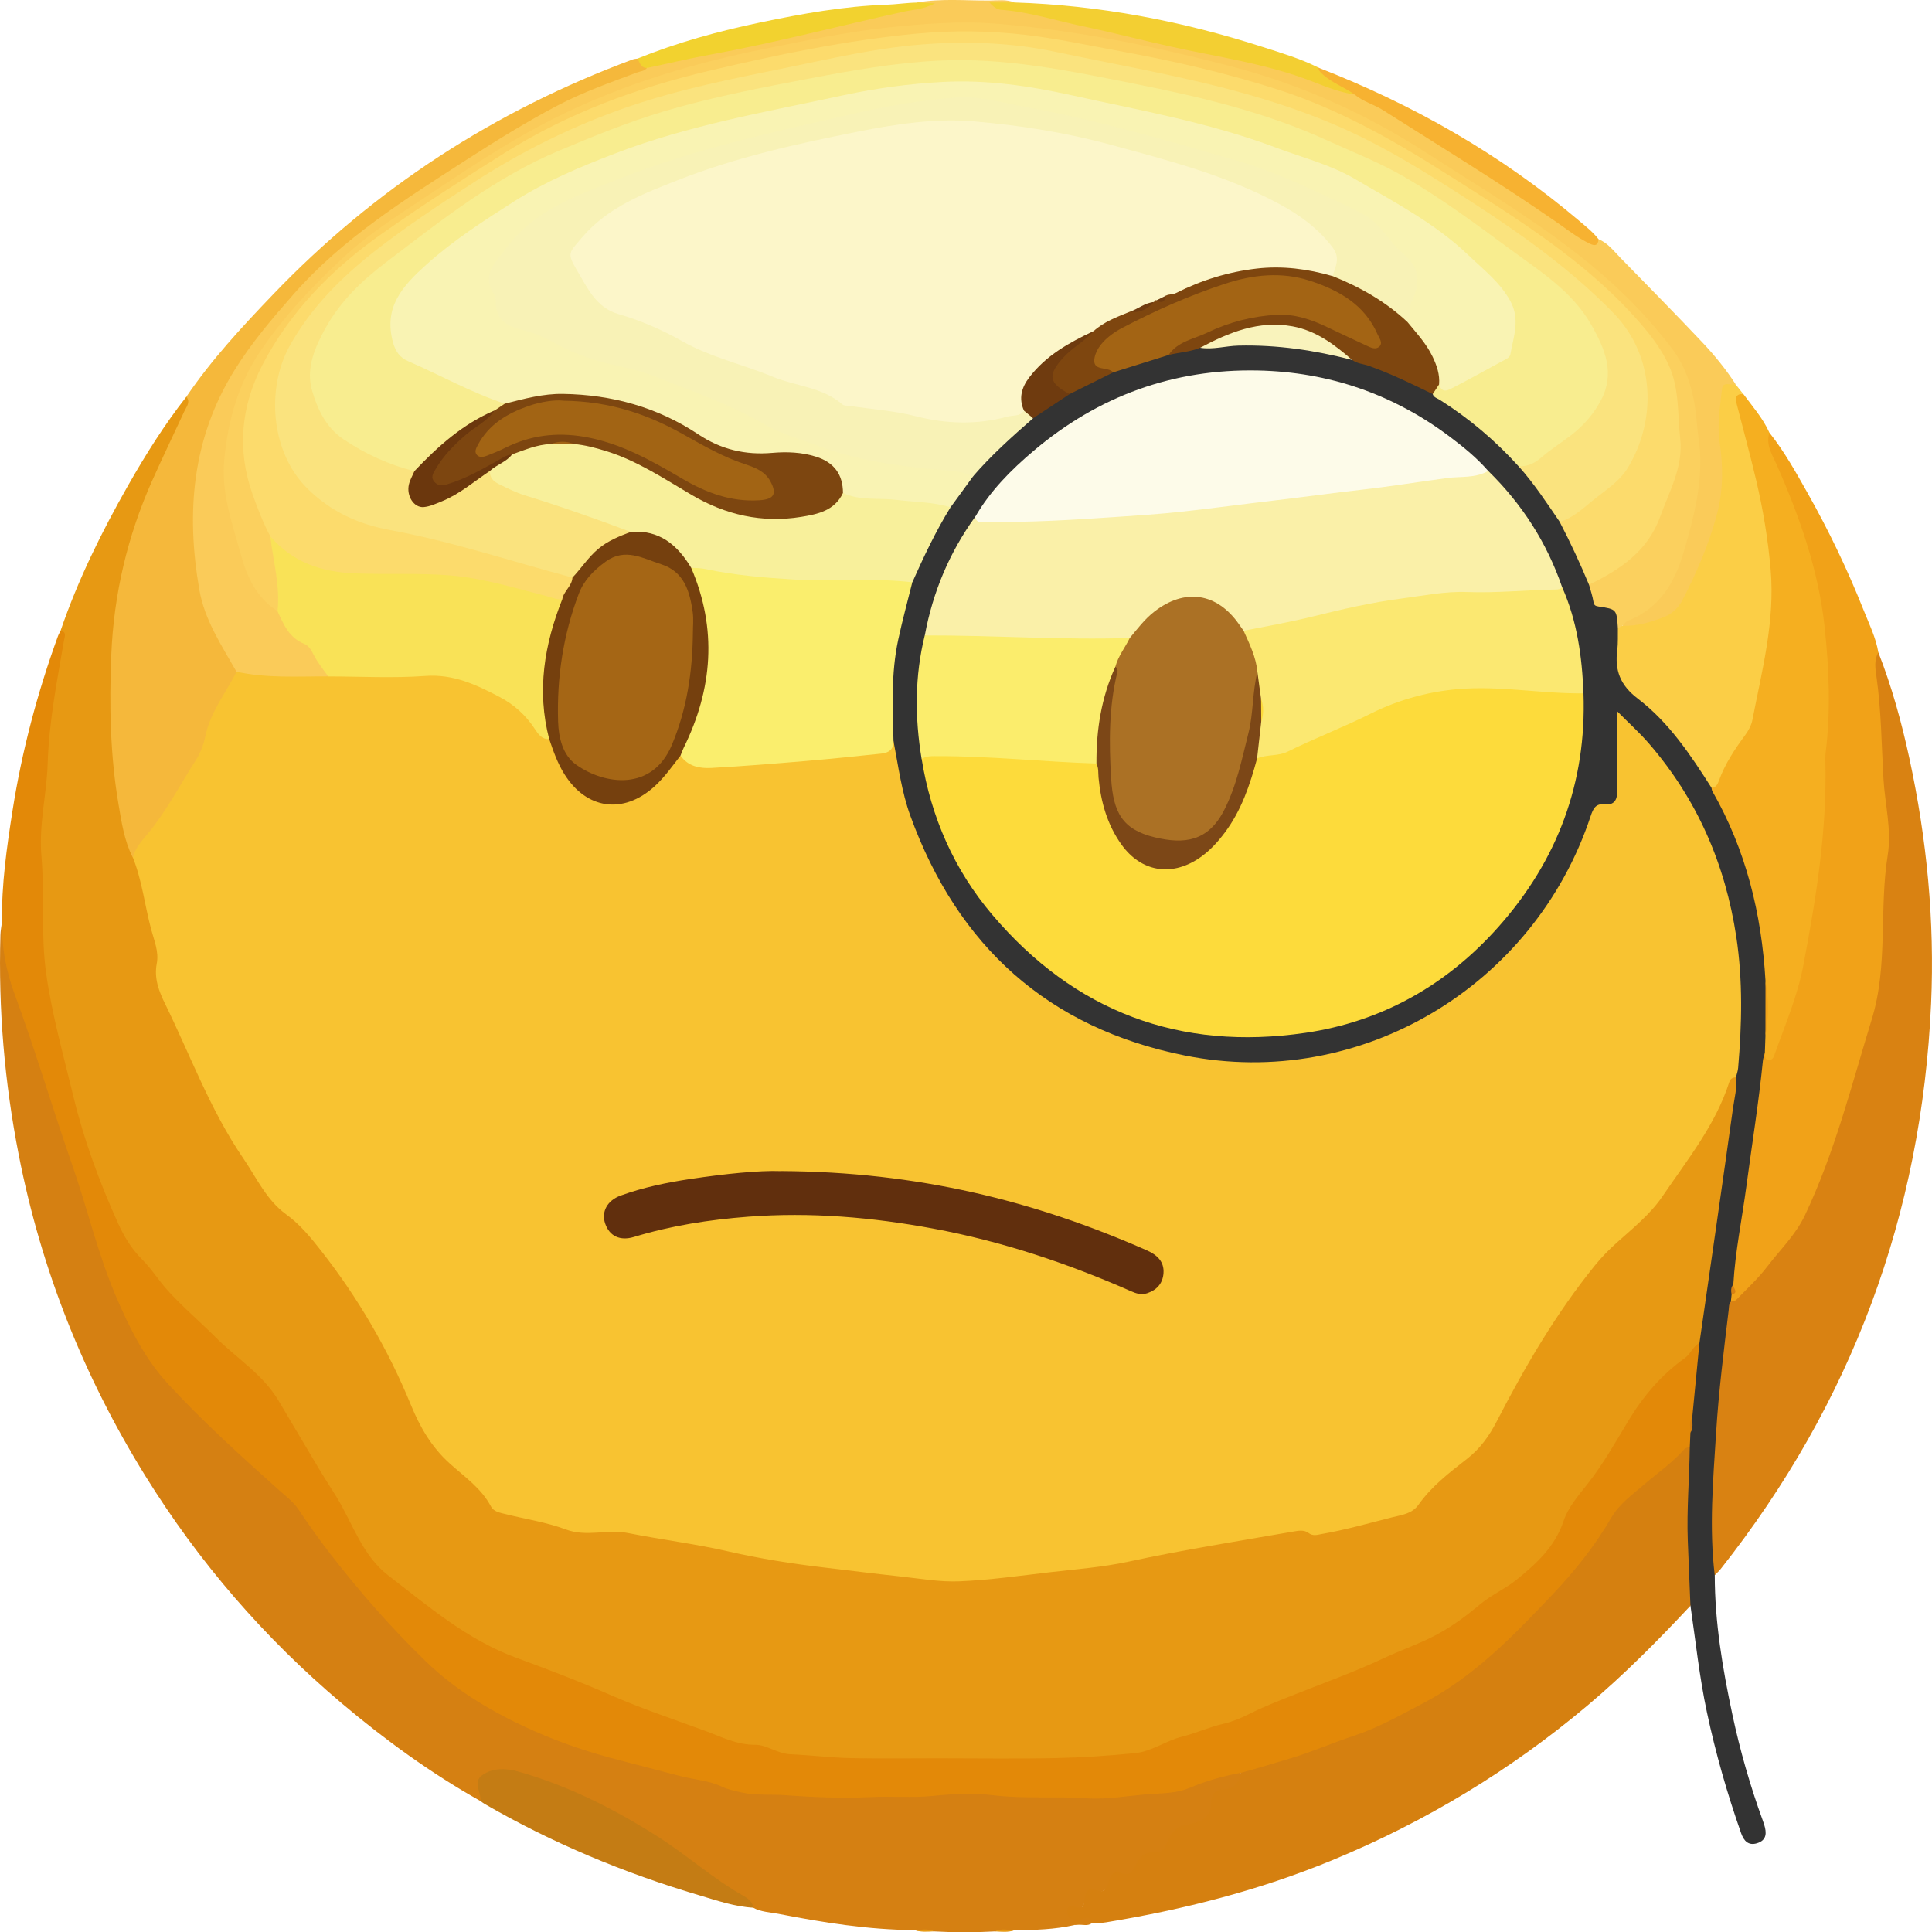 <?xml version="1.0" encoding="UTF-8"?>
<svg id="Layer_1" data-name="Layer 1" xmlns="http://www.w3.org/2000/svg" viewBox="0 0 599.36 599.44">
  <path d="M18.8,195.63c5.39-15.78,12.74-30.64,20.97-45.1,5.43-9.54,11.27-18.82,18.06-27.47,2.46,1.38,1.07,3.22.37,4.73-2.24,4.86-4.62,9.66-6.85,14.53-7.41,16.18-13.23,32.82-14.86,50.66-1.2,13.15-1.39,26.31-.44,39.51.8,11.23,2.33,22.27,5.76,33.01,3.88,9.94,6.62,20.4,7.36,30.82.64,9.02,3.67,16.65,7.35,24.39,2.15,4.51,4.54,8.9,6.37,13.55,4.79,12.18,12.5,22.7,19.24,33.76,1.51,2.48,3.47,4.6,5.64,6.47,13.1,11.25,22.28,25.43,30.44,40.4,4.79,8.77,9.35,17.62,12.89,27,2.52,6.67,8.54,10.62,13.46,15.32,2.53,2.42,5.22,4.64,7.11,7.63,1.34,2.12,3.25,3.32,5.67,3.96,6.88,1.82,13.75,3.64,20.72,5.11,3.2.68,6.27.82,9.59.15,3.9-.78,7.86.78,11.8,1.3,14.23,1.89,28.11,5.64,42.26,7.97,13.42,2.21,26.99,3.21,40.45,5.01,17.32,2.31,34.27-.86,51.34-2.62,18.78-1.94,37.01-6.99,55.67-9.64,3.95-.56,7.91-1.11,11.83-1.86.74-.14,1.54-.32,2.23-.1,7.05,2.16,13.5-.95,20.14-2.26,2.56-.5,5.04-1.42,7.62-1.92,4.32-.84,7.69-2.89,10.52-6.48,3.86-4.91,8.97-8.65,13.85-12.53,3.11-2.47,5.47-5.37,7.23-8.91,6.71-13.55,14.39-26.58,23.02-38.96,4.89-7.01,10.04-13.86,16.66-19.61,14.66-12.73,24.64-28.96,32.82-46.38.74-1.56.86-4.47,3.95-2.5.69,1.42.55,2.91.34,4.4-3.39,24.41-7.25,48.75-10.45,73.19-.18,1.36-.44,2.7-.88,4.01-1.15,2.09-2.47,4.1-4.39,5.51-9.37,6.88-15.96,16.04-21.54,26.04-4.02,7.21-9.21,13.63-13.69,20.54-1.3,2.01-2.26,4.06-3.19,6.25-2.7,6.33-7.35,11.41-12.79,15.32-7.89,5.68-16.15,10.84-23.85,16.8-1.2.93-2.64,1.39-4,2.02-15.42,7.08-31.14,13.43-46.84,19.85-11.77,4.81-24.02,8.25-35.73,13-8.54,3.47-17.14,3.54-25.91,4.35-9.98.92-19.95.28-29.92.66-14.83.56-29.65-.15-44.47-.16-6.94,0-14.17.18-20.8-1.76-7.83-2.29-15.93-3.7-23.51-6.91-7.45-3.16-15.29-5.31-22.77-8.44-16.33-6.83-33.11-12.57-48.93-20.62-4.72-2.4-8.87-5.62-12.89-8.95-7.55-6.25-16.04-11.46-21.58-19.98-3.14-4.83-4.42-10.51-7.87-15.21-7.6-10.37-12.62-22.37-20.3-32.72-1.95-2.62-4.1-5.07-6.63-7.1-7.9-6.33-15.17-13.36-22.3-20.49-10.48-10.49-18.83-22.49-23.85-36.65-7.45-20.99-13.18-42.41-16.67-64.4-.78-4.91-1.24-9.88-1.25-14.89-.02-6.98.11-13.94-.57-20.93-.9-9.35,1.14-18.64,1.6-27.97.7-14.12,2.87-28.02,5.6-41.85.12-.62.04-1.24-.24-1.83Z" style="fill: #e79913; stroke-width: 0px;"/>
  <path d="M308.69,599.18c-6.31.35-12.62.34-18.93,0-2-.47-4.07.2-6.06-.41-14.27-.09-28.29-2.33-42.25-5.05-2.62-.51-5.35-.55-7.77-1.88-15.62-10.85-30.33-23.1-47.66-31.32-7.75-3.68-15.45-7.52-23.87-9.58-1.83-.45-3.64-.79-5.52-.78-6.14,0-6.88.73-6.91,6.9,0,.64-.16,1.23-.67,1.67-15.34-8.62-29.5-18.9-42.94-30.24-24.1-20.34-44.46-43.9-61.06-70.69-19.07-30.77-32.25-63.86-39.22-99.45C1.39,335.77-.53,313.04.13,290.08c.04-1.35.31-2.69.48-4.04.94.66,1.03,1.68,1.06,2.67.31,8.34,2.6,16.19,5.48,23.97,4.94,13.34,8.4,27.2,13.56,40.47,4.85,12.46,7.43,25.63,12.1,38.17,5.97,16.05,13.17,31.17,25.8,43.32,10.17,9.78,20.36,19.5,31,28.76,4.18,3.64,7.04,8.44,10.11,12.96,5.13,7.57,11,14.53,17.02,21.36,4.61,5.23,9.31,10.41,14.34,15.28,11.76,11.39,25.53,19.46,40.7,25.35,11.53,4.48,23.38,8,35.39,10.75,9.34,2.14,18.41,5.37,27.89,6.81,4.77.73,9.63-.05,14.49.42,12.18,1.17,24.46.66,36.59-.15,15.02-1.01,29.91.51,44.87.45,11.24-.05,22.38-.93,33.51-1.95,4.5-.41,8.73-2.8,13.2-3.92,2.38-.6,4.62-2.03,7.23-1.09.54,3.09-.4,5.02-3.79,6-3.09.9-4.68,2.58-4.93,5.71-.23,2.91-2.44,4.03-4.76,4.6-4.36,1.06-7.77,3.09-9.57,7.4-.44,1.04-1.39,1.94-2.56,1.99-3.22.16-5.27,1.82-6.75,4.56-.81,1.51-2.26,2.38-4.04,2.21-2.07-.2-3.33.66-3.97,2.58-.08.24-.15.53-.33.66-3.06,2.28-7.42,2.91-8.94,7.12-3.03-.13-3,1.24-1.68,3.33.28.45.06.96-.29,1.37-6.1,1.38-12.3,1.58-18.52,1.58-2,.58-4.09-.07-6.1.4Z" style="fill: #d58012; stroke-width: 0px;"/>
  <path d="M385,549.96c-5.48,1.01-10.85,2.53-15.96,4.69-3.82,1.61-7.83,1.64-11.69,1.88-6.81.43-13.72,1.82-20.37,1.35-9.56-.68-19.13.22-28.69-.93-6.23-.75-12.64-.45-19.01.2-6.3.64-12.72.05-19.07.35-8.92.42-17.78.07-26.69-.59-4.49-.33-9.03.17-13.56-.86-2.06-.47-4.03-.85-5.99-1.77-4.05-1.92-8.62-2.18-12.92-3.29-6.33-1.63-12.65-3.32-18.98-4.95-8.91-2.29-17.64-5.19-26.01-8.88-12.44-5.49-24.19-12.28-34.06-21.85-10.74-10.4-20.55-21.64-29.69-33.46-3.41-4.41-6.63-8.99-9.75-13.61-1.65-2.44-3.91-4.09-6.04-6-11.8-10.55-23.55-21.17-34.29-32.8-7.33-7.93-12.11-17.54-16.32-27.43-5.61-13.18-8.81-27.16-13.51-40.62-6.15-17.62-11.41-35.54-17.89-53.05-2.65-7.14-4.03-14.6-3.89-22.28-.17-11.63,1.47-23.11,3.26-34.54,2.91-18.51,7.7-36.58,14.11-54.21.21-.58.54-1.11.82-1.66,1.91.42,1.28,1.69,1.06,2.93-2.17,12.7-4.68,25.3-5.08,38.29-.3,9.51-2.77,19.01-1.95,28.54,1.05,12.17-.23,24.4,1.47,36.52,1.82,12.93,5.38,25.46,8.43,38.11,3.27,13.59,8.11,26.65,13.83,39.35,1.85,4.12,4.26,8.12,7.59,11.42,2.9,2.88,5.05,6.4,7.8,9.46,4.66,5.17,9.96,9.61,14.84,14.51,6.54,6.57,14.71,11.53,19.6,19.73,4.14,6.94,8.22,13.91,12.37,20.85,1.78,2.98,3.69,5.89,5.51,8.85,5.15,8.35,8.02,18.28,16.2,24.56,12.48,9.58,24.39,19.9,39.61,25.49,9.88,3.63,19.78,7.41,29.42,11.63,9.58,4.2,19.47,7.48,29.24,11.07,4.97,1.82,9.79,4.38,15.61,4.33,3.47-.03,6.79,2.75,10.88,2.93,6.3.28,12.6,1.08,18.92,1.21,8.98.18,17.98.05,26.96.05,12.04,0,24.09.19,36.13-.06,8.31-.17,16.62-.73,24.89-1.55,5.19-.51,9.55-3.87,14.64-5.13,4.27-1.06,8.32-2.95,12.68-3.95,2.68-.61,5.42-1.72,7.89-2.97,4.71-2.4,9.64-4.28,14.51-6.22,9.09-3.62,18.31-6.9,27.18-11.08,5.63-2.65,11.59-4.64,17.03-7.61,4.65-2.53,8.99-5.76,13.06-9.18,3.56-2.99,7.83-4.8,11.41-7.71,6.17-5.02,11.85-10.16,14.53-18.2,1.4-4.2,4.62-7.91,7.45-11.5,4.8-6.08,8.56-12.79,12.53-19.38,4.61-7.65,10.27-14.38,17.55-19.56,1.92-1.37,2.57-3.7,4.63-4.76,1.22,1.12.73,2.53.63,3.85-.49,6.31-1.47,12.58-1.92,18.9-.5,1.6-.65,3.24-.52,4.91-.02,1.4.03,2.82-.48,4.17-4.25,5.12-9.48,9.21-14.74,13.16-5.73,4.31-9.66,10.01-13.6,15.76-8.73,12.72-19.53,23.52-30.58,34.21-10.13,9.81-22.03,16.63-34.24,23.14-6.29,3.35-13.21,5.2-19.8,7.82-7.29,2.9-14.84,5.02-22.35,7.25-1.5.44-3.01,1.46-4.6.19Z" style="fill: #e38908; stroke-width: 0px;"/>
  <path d="M524.97,439.86c.75-7.75,1.5-15.5,2.25-23.25,3.49-24.26,7.02-48.52,10.4-72.79.44-3.18,1.35-6.35.92-9.63-.98-2.45-.18-4.93.03-7.36,2.24-25.51-.99-50.07-12.57-73.18-5.77-11.5-14.66-22.99-22.79-29.82-.66,3.18-.24,6.23-.32,9.24-.09,3.87.07,7.74-.07,11.61-.12,3.2-1.28,5.64-4.95,5.86-2.6.15-3.08,2.15-3.74,4.05-4.33,12.51-10.54,24.02-18.97,34.21-20.23,24.46-46.11,38.51-77.84,41.19-34.85,2.94-64.75-8.51-89.3-32.99-17.84-17.79-28.33-39.65-31.16-64.92-.1-.88-.41-1.7-.55-2.56-1.2-16.43.08-32.57,5.74-48.18,3.15-8.5,7.21-16.56,12.12-24.19,2.21-3.41,4.7-6.63,7.21-9.83,5.55-6.82,11.85-12.85,18.86-18.15,3.66-2.74,7.41-5.36,11.37-7.67,4.38-2.67,9.12-4.63,13.77-6.77,5.59-2.2,11.28-4.07,17.11-5.54,3.39-.76,6.79-1.46,10.2-2.14,11.45-1.47,22.87-1.18,34.26.69,4.06.67,8.07,1.59,11.96,2.93,8.72,2.87,17.4,5.85,25.25,10.77,8.62,5.38,16.81,11.32,23.98,18.56,1.31,1.32,2.53,2.71,3.62,4.21,4.97,5.35,9.13,11.29,12.89,17.53,3.57,6.33,6.8,12.83,9.19,19.71.87,2.99,1.71,5.54,5.68,6.17,3.45.55,3.3,4.09,3.35,6.96-.07,4.24.02,8.48-.06,12.71-.05,2.45.88,4.24,2.75,5.81,10.61,8.88,19.42,19.29,26.33,31.3,9.46,16.84,14.7,34.96,16.53,54.12.2,2.11.23,4.21.2,6.33-.01,5.45-.04,10.89.03,16.33.11,1.82.03,3.63-.27,5.42-1.07,10.02-2.41,20.01-3.79,29.99-1.92,13.82-4,27.62-5.92,41.43-.3,1.24-.65,2.47-.59,3.77-.02.88-.12,1.76-.28,2.63-2.24,16.89-4.09,33.8-4.94,50.84-.5,9.95-.95,19.86-.1,29.79.11,1.3-.36,2.44-.79,3.6,0,14.64,2.43,28.98,5.46,43.23,2.37,11.13,5.5,22.07,9.39,32.77.17.47.33.94.48,1.41.78,2.5.85,4.81-2.19,5.76-2.76.86-4.16-.79-4.98-3.15-4.31-12.28-7.89-24.75-10.6-37.5-2.33-10.93-3.49-22.02-5.1-33.05-.97-.78-1.12-1.9-1.19-3.02-.93-14.39-1.48-28.78-.04-43.17.11-1.13.32-2.21,1.03-3.14.06-1.45.12-2.89.19-4.34.75-1.47-.07-3.13.56-4.62Z" style="fill: #333; stroke-width: 0px;"/>
  <path d="M524.22,448.81c-.12,9.72-.98,19.43-.62,29.16.25,6.73.54,13.45.82,20.18-10.14,10.84-20.55,21.37-31.93,30.94-23.89,20.11-50.26,36.05-79.1,47.97-22.63,9.35-46.16,15.34-70.26,19.3-1.47.24-2.98.23-4.48.33-1.39-.94-2.68-.84-3.83.42-.5.03-1,.06-1.5.09-.04-.78-.23-1.54-.93-1.94-1.31-.76-1.66-1.93-1.13-3.18.68-1.62,1.89-.44,2.88-.28,1.73.28,2.06-.65,2.23-2.12.27-2.35.71-4.48,4.13-3.14,1.93.76,2.83-.8,3.34-2.54.64-2.18,1.43-4,4.43-2.78,1.82.74,3.06-.59,3.8-2.17,1.31-2.78,2.98-4.71,6.5-4.46,2.98.22,3.13-2.91,4.23-4.61,1.36-2.11,2.57-3.39,5.26-3.91,3.72-.72,7.85-1.65,7.69-7.15-.06-2.01,1.25-3.62,3.8-3.78,3.12-.19,4.9-2.12,5.45-5.18,5.03-1.33,9.99-2.89,14.97-4.36,6.78-2,13.22-4.86,19.9-7.06,7.62-2.5,14.5-6.42,21.56-10.11,15.87-8.3,28.06-20.97,40.12-33.68,6.88-7.25,13.22-15.14,18.29-23.87,2.51-4.32,6.5-7.16,10.16-10.3,4.23-3.63,8.85-6.81,12.57-11.03.36-.41,1.09-.5,1.65-.74Z" style="fill: #d58010; stroke-width: 0px;"/>
  <path d="M531.96,488.67c-1.78-14.78-.5-29.51.43-44.27.8-12.76,2.39-25.42,3.91-38.1.1-.86,0-1.76.66-2.46,5.09-6.12,10.8-11.69,15.74-17.97,2.89-3.67,5.42-7.44,7.34-11.66,6.69-14.69,11.78-29.95,15.88-45.54.92-3.5,1.97-6.96,2.92-10.46,2.72-10.02,5.16-20.13,4.31-30.61-.76-9.41,1.87-18.59,1.53-27.94-.31-8.84-1.5-17.62-1.82-26.48-.31-8.59-.94-17.17-1.82-25.73-.18-1.72-.96-4.08,1.68-5.06,4.19,10.67,7.21,21.71,9.63,32.89,5.41,25.05,7.87,50.41,6.73,76.03-2.91,65.5-24.65,124.03-65.32,175.49-.53.67-1.2,1.24-1.8,1.86Z" style="fill: #d98212; stroke-width: 0px;"/>
  <path d="M582.73,202.4c-1.43,2.44-.93,5.16-.58,7.62,1.48,10.46,1.55,21,2.15,31.52.45,7.92,2.6,15.88,1.33,23.72-2.72,16.88.19,34.19-4.95,50.94-6.3,20.54-11.5,41.39-20.79,60.91-2.9,6.09-7.7,10.63-11.66,15.84-2.82,3.71-6.32,6.91-9.58,10.28-.37.39-1.12.41-1.69.61.08-.73.15-1.46.23-2.19,1.02-.92-.13-2.21.54-3.19.59-10.23,2.69-20.26,4.04-30.39,1.73-12.99,3.83-25.93,5.13-38.97.08-.84.4-1.66.61-2.49,2.77.38,2.72-2.04,3.46-3.58,6.09-12.66,7.76-26.48,10.39-40.03,2.88-14.85,3.67-29.88,3.96-44.98.15-7.71.52-15.43.68-23.15.5-24.19-5.57-46.89-15.21-68.82-1.16-2.64-2.16-5.32-2.89-8.09-.35-1.33-1.02-2.96,1.02-3.73,4.66,5.85,8.27,12.38,11.92,18.85,6.58,11.67,12.36,23.76,17.31,36.21,1.71,4.29,3.79,8.48,4.57,13.11Z" style="fill: #f1a218; stroke-width: 0px;"/>
  <path d="M41.17,265.99c-2.61-5.15-3.45-10.83-4.39-16.38-2.62-15.36-2.9-30.92-2.26-46.44.77-18.75,5-36.81,12.66-53.99,3.24-7.27,6.71-14.44,10.04-21.66.64-1.4,1.95-2.76.6-4.45,7.79-11.48,17.19-21.6,26.75-31.58,31.59-33.02,68.96-57.2,111.76-73.07.44-.16.95-.17,1.42-.24,1.45.76,2.64,1.76,3.13,3.41-.51.99-1.49,1.3-2.42,1.61-16.68,5.53-32.05,13.71-46.81,23.14-15.23,9.73-30.67,19.16-44.54,30.85-14.9,12.56-27.98,26.82-36.88,44.21-7.67,14.99-11.12,31.12-8.86,48.18.9,6.78,1.05,13.62,3.39,20.19,1.94,5.47,5.35,10.13,7.72,15.35.46,1.02,1.2,1.91,1.39,3.05-.36,2.95-2.12,5.26-3.59,7.67-1.69,2.77-3.48,5.51-4.35,8.63-4.37,15.73-14.49,28.09-23.83,40.91-.22.3-.57.48-.91.63Z" style="fill: #f5b83b; stroke-width: 0px;"/>
  <path d="M73.36,208.38c-4.58-8.12-9.87-15.96-11.51-25.36-4.18-23.97-2.3-46.97,10.94-68.24,5.29-8.5,11.7-16,18.27-23.49,15.33-17.45,34.76-29.54,53.96-41.92,9.09-5.86,18.3-11.57,27.88-16.61,7.95-4.18,16.41-7.17,24.8-10.3,1.02-.38,2.24-.39,2.99-1.38,1.17-1.32,2.87-1.4,4.41-1.81,13.74-3.62,27.81-5.72,41.65-8.93,11.16-2.59,22.24-5.52,33.48-7.81,2.31-.47,4.62-.91,6.99-.95-.98-.04-2.02.15-2.73-.8,7.48-1.32,15.02-.56,22.53-.62,2.56-.02,5.2-.43,7.69.62-1.04,1.21-2.43,1.04-3.91,1.02,7.76,1.04,15.25,2.92,22.73,4.75,17.81,4.35,35.74,8.13,53.71,11.77,11.17,2.27,21.68,6.63,32.45,10.15,12.08,5.7,23.04,13.3,34.32,20.34,12.03,7.51,23.81,15.42,35.44,23.54,1.89,1.32,3.8,3.03,6.46,1.86,2.88,1.18,4.69,3.62,6.76,5.74,8.51,8.74,17.1,17.41,25.47,26.29,3.79,4.02,7.3,8.33,10.32,13-2.39,1.03-3.33,2.74-3.59,5.43-.46,4.74-.43,9.4-.03,14.14.83,9.75.4,19.4-3.6,28.61-2.73,6.28-4.76,12.85-8.23,18.81-3.43,5.88-12.55,9.81-19.35,8.32-1.12-2.02.71-2.54,1.8-3.31,2.65-1.86,5.65-3.15,8.19-5.23,2.22-1.81,3.78-3.9,4.67-6.6,2.12-6.4,4.39-12.75,6.3-19.21,2.19-7.38,2.12-15.06,1.41-22.65-.28-2.97-.55-5.96-.87-8.93-1.25-11.79-7.22-21.02-15.1-29.41-13.25-14.11-28.44-25.75-44.81-35.99-14.17-8.87-27.81-18.6-42.82-26.08-17.75-8.85-36.39-15.15-55.74-19.36-13.78-3-27.6-5.8-41.58-7.78-15.12-2.15-30.22-2.76-45.46-.89-21.6,2.65-42.89,6.73-63.92,12.23-23.13,6.06-44.72,15.56-64.78,28.58-14.23,9.24-28.88,17.91-41.79,28.98-12.46,10.68-23.96,22.48-31.49,37.23-7.62,14.93-9.76,30.8-4.44,47.15.7,2.14,1.36,4.3,1.85,6.48,1.74,7.62,4.71,14.47,11.3,19.21,2.37,4.21,4.93,8.08,9.26,10.83,2.97,1.89,4.14,5.79,6.08,8.81.6.94.11,1.64-.9,1.99-7.72.56-15.43.95-23.1-.43-1.57-.28-3.24-.46-4.41-1.8Z" style="fill: #facb59; stroke-width: 0px;"/>
  <path d="M548.92,134.23c-1.24,3.83.98,7.01,2.35,10.13,7.07,16.1,12.91,32.63,14.78,50.14,1.39,12.93,1.93,26.02.31,39.05-.12.98-.09,1.99-.07,2.99.49,21.32-2.88,42.17-6.86,63.03-1.82,9.53-5.58,18.21-8.77,27.18-.34.97-.57,2.03-1.81,2.06-1.54.03-1.14-1.3-1.34-2.2.06-1.72.12-3.44.18-5.17.44-5.72.4-11.44.02-17.16-1.21-20.81-6.05-40.6-16.49-58.83-.18-.31-.18-.72-.27-1.08,2.66-5.48,4.95-11.15,8.89-15.93,1.1-1.34,1.97-2.94,2.4-4.62,3.47-13.66,6.54-27.42,6.41-41.59-.13-14.03-3.23-27.65-6.77-41.16-1.32-5.06-2.82-10.08-3.94-15.19-.67-3.09.06-3.84,2.84-3.71,2.88,3.91,6.13,7.57,8.14,12.06Z" style="fill: #f5af20; stroke-width: 0px;"/>
  <path d="M540.78,122.17c-2.89.07-2.32,1.93-1.87,3.68,1.97,7.69,4.07,15.35,5.89,23.07,2.16,9.16,3.7,18.36,4.51,27.83,1.37,16.08-2.69,31.23-5.67,46.62-.32,1.66-1.24,3.32-2.25,4.7-3.26,4.42-6.28,8.95-8.15,14.16-.37,1.03-.88,2.12-2.29,2.15-6.47-10.16-13.2-20.29-22.84-27.63-5.52-4.2-7.21-8.82-6.39-15.17.29-2.21.14-4.47.19-6.7.38-.45.62-1.19,1.46-.75,4.43.16,8.59-1.08,12.65-2.63,2.62-1,4.64-2.85,5.94-5.37,4.41-8.5,8.2-17.3,10.67-26.54,1.97-7.35,1.97-14.92.84-22.49-.82-5.45.19-10.9.72-16.32.26-2.62,2.77-1.17,4.27-1.52.77.98,1.54,1.95,2.31,2.93Z" style="fill: #fbce46; stroke-width: 0px;"/>
  <path d="M149.04,558.71c.32-2.68-2.51-5.83.57-8.01,3.35-2.38,7.52-2.15,11.18-1.11,15.4,4.36,29.51,11.47,43.04,20.03,9.14,5.78,17.19,13.07,26.6,18.41,1.52.87,2.99,1.83,3.26,3.8-5.8-.33-11.27-2.23-16.74-3.85-23.31-6.9-45.63-16.2-66.7-28.4-.43-.25-.81-.58-1.21-.87Z" style="fill: #c47c14; stroke-width: 0px;"/>
  <path d="M420.2,29.31c-4.59-.67-8.9-2.41-13.16-4.07-14.34-5.56-29.52-7.59-44.4-10.92-8.96-2-17.85-4.32-26.83-6.2-8.36-1.75-16.53-4.44-25.12-5.07-1.14-.08-2.16-.55-3.74-2.28,3.08,0,5.42,0,7.75,0,26.33.83,51.94,5.74,76.96,13.78,5.86,1.88,11.79,3.63,17.33,6.41,2.61,2.28,5.59,3.99,8.58,5.7,1.07.62,2.73.78,2.62,2.63Z" style="fill: #f3cf32; stroke-width: 0px;"/>
  <path d="M420.2,29.31c-3.24-2.39-7.21-3.64-10.15-6.53-.56-.55-1.05-.99-1.04-1.8,29.45,11.48,56.57,26.91,80.75,47.4,2.17,1.84,4.41,3.57,6.16,5.84-.17,2.02-1.15,2.14-2.78,1.35-3.72-1.8-6.93-4.35-10.3-6.69-17.57-12.17-35.8-23.31-53.84-34.74-2.83-1.79-6.18-2.64-8.79-4.83Z" style="fill: #f7b231; stroke-width: 0px;"/>
  <path d="M284.5.78c1.49.07,2.97.14,5.57.27-3.7,1.88-6.88,1.94-9.8,2.58-19.98,4.39-39.78,9.63-59.92,13.31-6.58,1.2-13.09,2.75-19.63,4.15-1.93-.02-2.24-1.69-2.96-2.92,12.4-5.02,25.26-8.53,38.31-11.25,12.82-2.67,25.7-5.01,38.87-5.45,3.16-.11,6.36-.62,9.57-.67Z" style="fill: #f2d22f; stroke-width: 0px;"/>
  <path d="M334.81,597.11c.1-1.25.69-2.04,2-2.15,1.23-.1,1.73.61,1.83,1.73-1.2.85-2.54.4-3.83.42Z" style="fill: #d58012; stroke-width: 0px;"/>
  <path d="M308.69,599.18c1.97-1.03,4.06-.4,6.1-.4-1.99.77-4.05.5-6.1.4Z" style="fill: #e79913; stroke-width: 0px;"/>
  <path d="M283.7,598.76c2.03.02,4.1-.62,6.06.41-2.04.1-4.08.29-6.06-.41Z" style="fill: #e79913; stroke-width: 0px;"/>
  <path d="M73.36,208.38c9.4,2.08,18.95,1.42,28.46,1.45,1.33-1.27,3.02-1.02,4.6-1,10.31.12,20.62-.35,30.94-.11,5.14.12,9.3,2.3,13.69,4.39,6.38,3.05,12.22,6.66,16.13,12.8.65,1.03,1.63,1.88,2.74,2.49,1.56.89,1.91,2.53,2.52,4.02,1.81,4.41,3.86,8.61,7.51,11.92,5.14,4.68,11.49,5.66,17.6,2.3,4.24-2.33,7.46-5.79,10.38-9.58,1.01-1.32,1.71-3.25,4.04-2.54,3.68,2.14,7.51,2.49,11.81,2.26,11.67-.64,23.32-1.4,34.95-2.54,4.58-.45,9.15-.95,13.72-1.52,2.05-.26,3.23-1.74,4.75-2.76,1.5,7.76,2.49,15.63,5.21,23.11,14.68,40.45,42.77,65.87,85.1,74.36,54.69,10.96,108.48-21.58,125.93-74.18.84-2.52,1.6-4.07,4.65-3.75,3.04.32,3.68-1.9,3.67-4.42,0-7.74,0-15.47,0-24.36,3.69,3.72,6.95,6.65,9.79,9.94,14.96,17.3,23.68,37.42,27.1,59.98,2.05,13.55,1.73,27.08.57,40.64-.08.98-.45,1.94-.68,2.9-.93.09-1.73.44-2.03,1.39-4.27,13.42-13.09,24.25-20.8,35.62-3.71,5.47-9.16,9.85-14.17,14.34-2.42,2.18-4.64,4.43-6.68,6.95-12.14,14.95-21.76,31.48-30.56,48.52-2.33,4.51-5.12,8.39-9.15,11.54-5.47,4.27-11.03,8.52-15.11,14.29-2.01,2.85-5.28,3.15-8.24,3.9-7.21,1.83-14.37,3.87-21.71,5.15-1.48.26-2.74.76-4.19-.34-1.35-1.03-3.18-.67-4.73-.4-17.08,2.97-34.2,5.67-51.16,9.34-7.96,1.72-16.17,2.32-24.29,3.27-9.35,1.09-18.7,2.43-28.08,2.82-6.14.26-12.34-.87-18.5-1.53-7.88-.84-15.74-1.84-23.6-2.77-9.97-1.18-19.86-2.75-29.65-4.99-10.26-2.35-20.72-3.63-31.02-5.68-6.47-1.29-12.86,1.3-19.32-1.12-6-2.25-12.48-3.19-18.74-4.77-1.67-.42-3.63-.7-4.51-2.37-3.01-5.71-8.28-9.25-12.85-13.39-5.61-5.08-9.13-11.15-11.99-18.12-7.06-17.22-16.42-33.25-27.91-47.89-3.16-4.03-6.49-8.1-10.83-11.25-6.08-4.41-9.15-11.36-13.29-17.4-10.2-14.89-16.34-31.83-24.22-47.88-1.89-3.85-3.47-7.9-2.58-12.5.71-3.65-.83-7.18-1.74-10.59-1.98-7.42-2.82-15.14-5.68-22.33.93-3.62,3.76-6.13,5.88-8.88,5.19-6.7,9.09-14.15,13.62-21.22,1.47-2.29,2.45-4.84,3.01-7.56,1.55-7.45,6.34-13.35,9.67-19.95Z" style="fill: #f8c331; stroke-width: 0px;"/>
  <path d="M524.97,439.86c.06,1.57.36,3.17-.56,4.62.06-1.55-.58-3.19.56-4.62Z" style="fill: #d58010; stroke-width: 0px;"/>
  <path d="M491.24,215.1c.98,27.69-8.06,51.82-26.35,72.41-15.99,18.01-36.11,29.42-59.89,32.9-38.92,5.71-71.64-6.52-97.2-36.67-11.83-13.96-18.96-30.23-21.88-48.32,1.14-2.24,3.29-1.88,5.22-1.99,7.09-.4,14.16.12,21.19.81,8.9.87,17.89.08,26.72,1.72,2.4.73,2.58,2.73,2.73,4.77.33,4.63,1.43,9.1,3.02,13.44,1.3,3.55,3.17,6.76,5.86,9.45,6.65,6.65,15.37,6.72,22.74.22,7.47-6.58,11.59-15.12,14.44-24.43.54-1.76.61-3.74,2.32-4.96,8.24-1.32,15.39-5.57,23.04-8.51,5.71-2.19,10.91-5.44,16.63-7.69,13.44-5.28,27.22-6.72,41.51-5.23,5.06.53,10.18.85,15.29,1,1.6.05,3.28-.21,4.61,1.06Z" style="fill: #fddb3b; stroke-width: 0px;"/>
  <path d="M461.69,146.1c10.46,10.23,18.18,22.21,22.93,36.07-.16,1.8-1.66,1.73-2.78,1.71-5.49-.1-10.9,1.1-16.39.88-17.96-.72-35.44,2.48-52.85,6.39-8.6,1.93-17.04,4.85-25.99,4.95-1.38-.09-2.23-1.01-2.98-2.01-9.19-12.27-20.66-9.33-29.64,1.07-1.29,1.49-2.28,3.32-4.5,3.66-14.27.69-28.52.53-42.77-.38-4.96-.32-9.93-.04-14.9-.17-1.7-.04-3.52.24-4.92-1.16,2.48-13.43,7.64-25.73,15.65-36.81,7.72.67,15.41.44,23.15-.02,9.08-.54,18.16-.89,27.23-1.64,15.16-1.24,30.26-2.94,45.35-4.92,20.39-2.68,40.77-5.52,61.21-7.83.75-.08,1.49-.04,2.22.2Z" style="fill: #faf0a8; stroke-width: 0px;"/>
  <path d="M471.14,144.69c-7.23-7.99-15.37-14.89-24.48-20.65-.79-.5-1.86-.71-2.19-1.78.12-1.54.07-3.2,2.34-3.14,1.78.88,3.35.27,4.96-.58,4.31-2.26,8.45-4.84,12.86-6.9,2.68-1.24,3.45-3.49,4.05-6.24,2.1-9.6-3.09-15.79-9.42-21.7-8.99-8.4-19.26-14.91-29.64-21.44-18.36-11.55-38.76-17.68-59.37-23.06-17.49-4.57-35.15-8.61-53.05-11.39-13.01-2.02-26.04-2.1-39.06,0-22.8,3.69-45.41,8.32-67.69,14.42-13.12,3.6-26.25,7.71-38.24,14.05-15.19,8.03-29.93,17.06-42.37,29.24-2.23,2.19-4.17,4.66-5.9,7.25-4.37,6.52-1.45,16.13,5.58,19.42,8.36,3.92,16.58,8.13,25.26,11.32.71.26,1.34.67,1.77,1.32.37,2.15-1.59,2.26-2.71,3.12-7.99,3.53-14.53,9.09-20.87,14.94-1.44,1.33-2.54,3.12-4.62,3.67-9.91-1.2-18.64-5.57-25.51-12.32-9.32-9.15-9.64-21.35-2.8-32.95,4.79-8.11,11.08-14.65,18.52-20.32,12.71-9.68,25.24-19.64,39.2-27.5,16.72-9.41,34.51-16.32,53.01-21.3,24.74-6.66,49.87-11.51,75.35-14.09,13.79-1.39,27.69-.31,41.37,2.25,19.26,3.6,38.6,6.84,57.42,12.44,26.52,7.88,51.36,19.25,73.58,35.97,7.78,5.85,15.94,11.22,23.43,17.41,9.08,7.51,16.41,16.37,17.68,28.86.32,3.1-.03,5.9-1.5,8.67-3.23,6.1-7.97,10.81-13.44,14.86-2.4,1.78-4.92,3.42-7.33,5.2-1.83,1.35-3.88,2.39-6.22.94Z" style="fill: #f8ed8f; stroke-width: 0px;"/>
  <path d="M156.59,125.24c-10.42-3.46-19.99-8.85-30.01-13.21-2.4-1.05-3.84-2.83-4.65-5.76-3.05-11.04,3-17.56,10.35-24.19,8.39-7.55,17.73-13.56,27.18-19.58,9.83-6.26,20.39-10.67,31.22-14.84,22.98-8.85,47.12-12.97,71-18.12,10.13-2.18,20.45-3.58,30.92-4.13,13.53-.71,26.72,1.24,39.73,4.11,21.32,4.7,42.9,8.51,63.44,16.25,8.26,3.11,17.07,5.33,24.58,9.76,12.15,7.16,24.84,13.7,35.2,23.65,4.65,4.46,9.77,8.33,13,14.23,3.12,5.72.97,11.05,0,16.53-.19,1.08-1.51,1.56-2.51,2.1-5.04,2.71-10.03,5.54-15.12,8.15-1.51.78-3.56,2.1-4.47-.93-1.43-7.62-6.51-13.34-10.29-19.74.22-3.88.71-7.72,2.35-11.3.91-1.98.45-3.59-.89-5.16-3.65-4.27-7.43-8.42-11.15-12.63-2.36-2.67-5.62-4.09-8.75-5.66-19.98-10.02-41.23-16.43-62.75-22.06-13.65-3.57-27.37-6.79-41.25-9.39-9.78-1.83-19.42-2.37-29.31-.65-27.72,4.83-54.96,11.54-81.79,19.95-10.98,3.44-21.47,8.18-31.68,13.41-7.61,3.9-12.33,11.08-17.67,17.47-.16.19-.24.43-.33.67-1.35,3.72,3.36,15.23,7.08,16.35,5.66,1.71,10.89,4.28,16.2,6.76,6.92,3.24,14.22,5.39,21.74,6.84,5.05.97,9.79,2.99,14.49,5.02,5.73,2.47,11.65,4.59,17.19,7.38,7.57,3.82,15.47,6.79,23.14,10.33,2.73,1.26,5.57,2.22,8.49,2.91,11.05,2.62,22.25,4.41,33.56,5.41,1.87.16,3.71.49,5.53.93.79.19,1.82.35,1.55,1.63-2.33,3.2-4.67,6.41-7,9.61-2.25.87-4.43-.08-6.63-.28-7.05-.64-14.12-1.17-21.18-1.6-2.14-.13-4.22-.45-5.82-2.09-3.57-9.55-9.44-13.37-19.77-11.97-9.39,1.28-17.76-.82-25.61-5.86-12.82-8.23-26.88-12.29-42.11-12.3-4.4,0-8.64,1.07-12.9,2.01-1.42.31-2.85,1.14-4.27-.02Z" style="fill: #f9f3b3; stroke-width: 0px;"/>
  <path d="M471.14,144.69c2.74.04,4.94-.94,7.05-2.79,2.98-2.6,6.4-4.68,9.54-7.14,3.84-3.02,6.85-6.61,9.02-10.77,4.3-8.25,1.18-15.67-3-23.07-6.01-10.63-16.05-16.82-25.41-23.71-10.6-7.81-21.18-15.67-32.6-22.3-7.67-4.46-15.92-7.67-23.95-11.34-19.14-8.76-39.45-13.54-59.94-17.61-20.07-3.99-40.14-8.21-60.84-7.15-13.29.68-26.34,2.96-39.36,5.44-15.22,2.9-30.44,5.77-45.35,10.19-11.25,3.33-22.05,7.76-32.83,12.28-19.96,8.36-36.72,21.71-53.74,34.67-7.41,5.64-13.98,11.89-18.58,20.1-3.45,6.16-6.34,12.76-4.35,19.65,1.67,5.75,4.27,11.46,9.83,15.19,6.79,4.56,14.04,7.84,21.93,9.85.96,1.19-.19,2.06-.51,3.02-.66,1.99-.88,3.88.71,5.55,1.61,1.7,3.58,1.54,5.52.85,4.84-1.7,9.12-4.39,13.19-7.49,1.39-1.06,2.65-2.81,4.86-1.88,2.33,3.61,6.12,5.02,9.91,6.15,9.88,2.95,19.44,6.81,29.25,9.93,1.53.49,3.16.8,4.09,2.34.22,1.79-1.3,1.95-2.37,2.33-5.11,1.82-9.01,5.14-12.17,9.47-1,1.37-1.86,3.01-3.83,3.33-7.86-1.94-15.92-3.38-23.51-6.1-11.49-4.11-23.47-5.84-35.22-8.68-8.74-2.11-16.64-5.52-23.15-12.16-10.49-10.69-12.88-23.26-9.62-37.29,2.25-9.67,8.29-17.26,14.75-24.4,11.16-12.32,24.84-21.56,38.6-30.64,14.29-9.42,29.03-17.97,44.99-24.41,20.29-8.19,41.56-12.38,62.84-16.71,12.59-2.56,25.15-5.41,37.98-6.43,11.07-.87,22.22-1.07,33.22.73,23.28,3.8,46.42,8.43,69.18,14.66,21.2,5.8,40.97,14.9,59.46,26.86,12.37,8,24.92,15.7,36.51,24.83,7.86,6.19,15.23,12.92,21.48,20.76,6.6,8.29,8.58,17.83,6.9,28.14-.72,4.42-1.62,8.82-3.5,12.97-2.64,5.85-7.75,9.35-12.32,13.37-2.53,2.23-5.42,4-8.17,5.94-1.1.78-2.28,1.65-3.75.69-4.03-5.9-7.96-11.88-12.74-17.23Z" style="fill: #fae37e; stroke-width: 0px;"/>
  <path d="M301.89,147.75c-4.14-1.89-8.67-1.8-13.02-2.22-11.75-1.14-23.42-2.9-34.45-7.01-5.67-2.11-11.71-3.71-16.91-6.71-11.27-6.48-23.44-10.72-35.42-15.41-5.27-2.07-11.06-2.81-16.53-4.42-5-1.48-9.84-3.46-14.39-6.05-3.17-1.8-6.58-2.91-10.09-3.83-4.02-1.06-7.04-3.09-7.25-7.76-.04-.99,0-2.16-.49-2.91-4.22-6.34.43-9.99,3.77-14.52,8.76-11.89,22.06-16.29,34.77-21.36,24.08-9.61,49.46-14.85,74.61-20.68,9.74-2.26,19.74-3.74,29.71-4.6,7.52-.65,14.98,1.67,22.41,3.02,22.15,4.02,43.71,10.37,65.29,16.6,8.84,2.55,17.31,6.25,25.68,10.11,4.63,2.14,9.3,4.24,13.78,6.68,5.05,2.75,7.47,8.3,11.78,11.84,5.23,4.3,5.74,9.19,2.83,14.9-1.04,2.04.04,4.53-1.33,6.51-1.56.17-2.56-.91-3.56-1.76-5.16-4.4-11-7.65-17.17-10.38-1.21-.54-2.68-.87-2.93-2.55,2.23-8.87-4.23-13.02-9.92-16.96-8.22-5.7-17.41-9.85-26.86-13.09-17.13-5.88-34.65-10.47-52.45-13.79-8.07-1.51-16.28-2.75-24.51-2.72-15.52.07-30.86,2.17-45.89,5.99-11.24,2.86-22.56,5.46-33.66,8.9-10.42,3.23-20.21,7.89-29.71,13.2-4.33,2.42-7.23,6.46-10.66,9.89-1.45,1.45-1.32,3.13-.44,4.83,3.91,7.56,8.23,14.53,17.55,16.48,5.02,1.05,9.58,3.49,13.99,6.16,2.88,1.75,5.98,3.07,9.14,4.27,11.43,4.33,22.94,8.41,34.63,11.98,1.92.59,3.78,1.31,5.32,2.65,1.47,1.28,3.24,1.77,5.13,2.07,9.72,1.56,19.47,2.94,29.16,4.76,7.88,1.48,15.59-.9,23.23-2.77,1.89-.06,3.02.86,3.45,2.68-6.51,5.68-12.95,11.44-18.61,18Z" style="fill: #f8f2b6; stroke-width: 0px;"/>
  <path d="M461.69,146.1c-3.97,2.31-8.5,1.63-12.75,2.2-8.83,1.18-17.64,2.63-26.48,3.62-8.86.99-17.69,2.23-26.55,3.27-9.96,1.16-19.89,2.53-29.86,3.6-6.78.73-13.59,1.16-20.4,1.62-13.15.89-26.31,1.69-39.5,1.49-1.35-.02-3.17.69-3.6-1.58,4.64-8.06,11.14-14.56,18.12-20.47,20.06-16.99,43.35-25.47,69.64-24.91,21.96.47,41.91,7.34,59.52,20.59,4.24,3.19,8.36,6.55,11.86,10.58Z" style="fill: #fdfbe9; stroke-width: 0px;"/>
  <path d="M483.88,161.92c4.16-1.27,7.27-4.26,10.5-6.87,3.74-3.02,8-5.64,10.58-9.87,8.96-14.71,8.68-34.58-4.39-48.03-15.07-15.51-32.76-27.37-50.83-38.87-9.14-5.82-18.42-11.42-28.15-16.15-10.97-5.33-22.49-9.42-34.23-12.77-19.69-5.62-39.89-9.06-59.9-13.28-13.81-2.91-27.95-3.38-41.97-2.25-14.07,1.13-27.86,4.39-41.7,7.21-16.42,3.35-32.85,6.58-48.75,12.03-16.92,5.81-32.84,13.65-47.86,23.37-10.54,6.83-21.04,13.71-30.92,21.47-10.55,8.29-19.94,17.69-26.47,29.54-7.06,12.81-6.09,32.71,5.72,44.25,7.32,7.15,15.81,10.96,25.56,12.75,19.2,3.52,37.69,9.74,56.5,14.72.68,3.3-1.55,5.2-3.48,7.26-1.66.58-3.19-.08-4.75-.47-8.96-2.2-17.85-4.7-27-6.07-5.34-.8-10.71-.43-16.07-.38-7.99.09-15.95-.41-23.87-1.33-7.85-.91-14-4.92-18.89-10.99-11.26-19.35-12.46-38.83-.64-58.43,9.24-15.31,21.8-27.49,36.31-37.7,15.3-10.76,30.83-21.2,47.19-30.31,19.72-10.98,41.15-17.14,63.01-22,15.23-3.39,30.56-6.25,46.02-8.42,17.43-2.45,34.82-2.11,52.15.9,22.14,3.84,44.23,7.9,65.73,14.63,13.02,4.07,25.74,8.93,37.44,15.97,18.49,11.13,36.94,22.33,54.42,35.03,9.95,7.22,18.26,16.22,26.54,25.2,6.61,7.17,8.76,16.01,10.12,25.58,1.81,12.72-1.86,23.95-6.68,35.11-3.93,9.1-11.72,14.32-20.08,18.83-.67.36-1.44.4-2.09-.19-2.74-6.62-5.77-13.11-9.08-19.47Z" style="fill: #fcdb6c; stroke-width: 0px;"/>
  <path d="M277.19,229.96c.07,2.52-1.49,3.59-3.69,3.82-7.75.81-15.49,1.63-23.25,2.28-9.86.83-19.73,1.64-29.61,2.18-3.58.19-7.2-.48-9.54-3.84-.79-1.6.2-2.89.79-4.21,7.5-16.72,9.17-33.72,2.65-51.16-.41-1.08-1.26-2.29.11-3.38,1.31-.63,2.68-.56,4.03-.3,18.21,3.49,36.62,3.61,55.05,3.41,3.2-.03,6.51-.28,9.29,1.88-1.47,5.94-3.09,11.84-4.37,17.82-2.23,10.4-1.77,20.97-1.46,31.51Z" style="fill: #faee6d; stroke-width: 0px;"/>
  <path d="M385.81,195.67c7.13-1.4,14.29-2.66,21.37-4.4,9.11-2.25,18.28-4.39,27.61-5.59,6.73-.87,13.44-2.28,20.27-2.02,9.2.35,18.36-.64,27.54-.78.76-.01,1.5-.06,2.02-.72,4.66,10.48,6.19,21.6,6.61,32.93-12.19.15-24.28-2.12-36.48-1.48-10.42.55-20.43,3.22-29.67,7.85-8.45,4.23-17.27,7.57-25.72,11.77-2.81,1.39-6.37.76-9.38,2.06-1.55-3.65.31-7.24.2-10.86.72-2.6.78-5.21.09-7.83-.23-2.59-.66-5.16-1.07-7.73-.49-3.35-1.52-6.54-2.76-9.67-.45-1.13-1.24-2.21-.63-3.54Z" style="fill: #fbe871; stroke-width: 0px;"/>
  <path d="M283.02,180.64c-12.16-1.46-24.39-.11-36.55-.85-9.24-.57-18.52-1.31-27.62-3.26-1.5-.32-2.96-.31-4.44-.39-1.44-.15-2.06-1.33-2.73-2.32-3.28-4.86-7.86-7.4-13.63-7.97-.86-.08-1.74-.14-2.39-.84-10.81-4.06-21.69-7.92-32.73-11.31-2.88-.89-5.54-2.23-8.22-3.56-1.71-.85-2.85-2-2.7-4.05,1.21-3.3,4.77-3.83,6.99-5.94,3.77-2.03,7.78-3.19,12.08-3.25,2.25.03,4.5,0,6.75,0,9.37.51,17.55,4.47,25.56,8.89,5.79,3.19,11.32,6.82,17.31,9.66,9.71,4.59,19.76,5.52,30.27,3.41,4.27-.86,7.3-3.48,10.55-5.93,5.32,2.5,11.12,1.46,16.68,2.15,5.58.69,11.24.63,16.69,2.28-4.6,7.43-8.31,15.31-11.86,23.28Z" style="fill: #f8f09b; stroke-width: 0px;"/>
  <path d="M492.96,181.38c9.6-4.63,18.18-10.36,22.03-21,2.86-7.91,7.24-15.55,6.26-24.32-.84-7.58-.22-15.43-3.5-22.66-2.17-4.8-5.27-8.93-8.7-12.91-16.95-19.6-38.71-32.85-60.25-46.52-16.46-10.45-33.28-20-51.87-26.03-16.19-5.25-32.77-9.02-49.51-12.08-9.74-1.78-19.45-3.91-29.28-5.05-11.23-1.31-22.54-1.44-33.88-.37-21.78,2.06-43.13,6.52-64.34,11.53-22.24,5.25-43.56,13.05-63.1,25.3-12.97,8.13-25.85,16.43-38.34,25.23-15.3,10.78-28.4,24-37.09,40.75-6.58,12.67-7.96,26.23-3.04,40.09,1.59,4.48,3.28,8.87,5.51,13.06,2.69,6.34,3.64,12.98,3.34,19.82-.05,1.23-.08,2.48-1.1,3.4-6.43-4.17-9.41-10.38-11.39-17.6-2.66-9.72-6.16-19.15-5.13-29.54,1.19-12.05,4.24-23.23,11.17-33.5,7.32-10.86,16.2-20.2,25.66-29.01,8.84-8.22,19.2-14.54,29.22-21.25,11.8-7.89,23.68-15.69,36.36-22.04,20.79-10.41,42.88-17.09,65.67-21.62,12.39-2.46,24.77-5.13,37.32-6.48,11.44-1.23,22.88-2.16,34.54-1.2,24.59,2.02,48.6,6.97,72.34,13.17,21.42,5.59,41.56,14.54,60.23,26.58,15.57,10.04,31.51,19.52,46.21,30.85,11.38,8.77,21.71,18.65,30.39,30.13,5.28,6.98,7.13,15.27,7.79,23.77.21,2.73.75,5.4.91,8.13.64,10.75-2.01,20.8-5,31.03-2.91,9.98-7.56,17.64-17.44,21.58-.63.25-1.06.98-1.58,1.49-.49.25-.97.5-1.46.75-.38-5.83-.37-5.87-5.98-6.71-1.01-.15-1.43-.38-1.6-1.48-.28-1.79-.89-3.52-1.37-5.28Z" style="fill: #fbd05e; stroke-width: 0px;"/>
  <path d="M286.89,197.12c21.2-.06,42.39,1.47,63.6.8.67,2.55-1.6,3.96-2.34,5.97-.46,1.26-1.1,2.48-1.62,3.73-3.21,8.41-5.11,17.1-5.45,26.11-.04,1.11-.06,2.25-.93,3.13-16.4-.49-32.73-2.33-49.15-2.28-1.75,0-3.51-.14-5.09.85-2.12-12.83-2.16-25.61.97-38.3Z" style="fill: #fbed6c; stroke-width: 0px;"/>
  <path d="M362.51,110.14c-5.73,1.8-11.46,3.59-17.2,5.39-1.11-.1-2.23.05-3.34-.29-3.19-.99-4.18-2.99-2.76-6.01,1.42-3,3.51-5.52,6.42-7.13,13.37-7.36,27.09-14.01,42.17-16.98,12.63-2.49,23.97,1.08,33.87,9.18,3.24,2.65,5.61,6.04,6.91,10.05,1.15,3.52-.36,5.06-3.97,4.11-2.17-.58-4.21-1.54-6.23-2.53-2.57-1.27-5.13-2.57-7.72-3.8-6.76-3.2-13.79-4.15-21.13-2.61-9.61,2.01-18.53,5.78-27.03,10.62Z" style="fill: #a36414; stroke-width: 0px;"/>
  <path d="M362.51,110.14c2.9-4.28,7.92-4.96,12.1-6.98,6.76-3.26,14.06-5.1,21.51-5.5,5.47-.3,10.76,1.46,15.74,3.88,4.03,1.95,8.11,3.81,12.16,5.72,1.27.6,2.74,1.31,3.85.3,1.27-1.16.01-2.64-.47-3.75-3.98-9.24-11.93-13.73-20.89-16.67-8.94-2.93-17.87-1.96-26.7.96-10.9,3.61-21.35,8.23-31.51,13.54-1.21.63-2.39,1.35-3.48,2.16-2.45,1.83-4.62,4.19-5.24,7.08-.98,4.58,4.15,2.65,5.75,4.65-4.49,2.24-8.98,4.47-13.47,6.71-2.74.3-4.53-1.07-5.6-3.42-1.03-2.27-.51-4.48,1.05-6.29,2.52-2.92,5.08-5.83,8.4-7.9,1.07-.67,2.12-1.32,2.81-2.4,3.3-3.07,7.32-4.77,11.55-6.06,2.8.01,5.17-1.07,7.27-2.83.38-.35.82-.6,1.33-.69,1.82.32,2.57-1.43,3.91-2.05,14.59-6.93,29.67-10.73,45.89-7.24,1.79.39,3.73.59,4.95,2.29,8.56,3.42,16.46,7.91,23.22,14.26,2.81,3.45,5.87,6.69,7.81,10.79,1.3,2.74,2.26,5.5,1.99,8.57-.66.99-1.31,1.99-1.97,2.98-6.52-3.16-13.02-6.35-19.88-8.77-1.71-.6-3.62-.65-5.12-1.83-2.79-1.37-5.41-3.01-7.94-4.8-9.74-6.89-20.02-6.25-30.46-2.04-2.88,1.16-5.75,2.27-8.75,3.07-3.14,1.32-6.55,1.43-9.81,2.25Z" style="fill: #7e460f; stroke-width: 0px;"/>
  <path d="M372.32,107.89c8.96-4.78,18.17-8.56,28.65-6.65,7.33,1.34,13.05,5.67,18.5,10.42-11.57-2.99-23.29-4.74-35.28-4.44-3.97.1-7.87,1.31-11.87.67Z" style="fill: #f9f3bc; stroke-width: 0px;"/>
  <path d="M339.3,102.7c-2.75,3.14-6.52,5.05-9.36,8.16-4.98,5.43-4.7,8.02,1.91,11.38-3.78,2.5-7.57,5.01-11.35,7.51-.94-.78-1.88-1.55-2.82-2.33-2.56-2.19-2.03-4.89-1.03-7.49,1.03-2.68,2.65-5.06,4.82-6.97,4.29-3.79,9.04-6.94,14.05-9.69,1.14-.63,2.35-1.54,3.78-.56Z" style="fill: #6f3b0f; stroke-width: 0px;"/>
  <path d="M547.71,304.28c.99,5.72,1.04,11.44-.02,17.16,0-5.72.01-11.44.02-17.16Z" style="fill: #f1a218; stroke-width: 0px;"/>
  <path d="M537.73,398.46c-.3,1.04,1.94,2.52-.54,3.19-.18-1.12-.29-2.24.54-3.19Z" style="fill: #d98212; stroke-width: 0px;"/>
  <path d="M86.1,189.63c.87-7.9-1.36-15.49-2.24-23.22,6.95,7.99,15.7,11.05,26.29,11.47,9.83.39,19.68-.17,29.45.62,10.4.84,20.39,4.01,30.47,6.57,1.44.36,2.82,1.03,4.36.82.73,1.39.09,2.66-.35,3.93-4.07,11.67-5.83,23.55-3.48,35.84.23,1.21.48,2.45-.23,3.62-2.26.15-3.43-1.57-4.39-3.04-2.85-4.38-6.51-7.68-11.14-10.1-7.2-3.76-14.23-7.08-22.9-6.44-9.99.73-20.07.16-30.11.15-1.61-2.21-3.32-4.33-4.57-6.8-.66-1.31-1.43-2.74-2.89-3.32-4.65-1.84-6.39-6-8.26-10.08Z" style="fill: #f9e257; stroke-width: 0px;"/>
  <path d="M242.21,363.29c42.59.23,78.81,9.28,113.62,24.63,3.1,1.37,5.36,3.44,5.12,7.02-.2,3.1-1.98,5.23-5.07,6.26-1.86.62-3.44.06-5.04-.64-19.71-8.68-40.01-15.46-61.23-19.4-19.03-3.54-38.15-5.18-57.52-3.7-12.04.92-23.86,2.76-35.41,6.27-4.31,1.31-7.59-.22-8.94-4.15-1.26-3.68.67-7.19,4.83-8.69,7.01-2.54,14.3-4.04,21.63-5.14,10.72-1.61,21.5-2.7,28-2.44Z" style="fill: #612f0d; stroke-width: 0px;"/>
  <path d="M170.37,229.27c-3.9-14.95-1.52-29.32,4.07-43.38.43-2.53,3-4.05,3.15-6.71,2.76-2.9,4.91-6.33,8.03-8.93,2.99-2.5,6.48-3.89,10.04-5.23,8.89-.74,14.51,4.04,18.76,11.12,8.14,19,6.67,37.6-2.34,55.89-.38.77-.65,1.58-.97,2.38-2.59,3.32-4.99,6.79-8.17,9.65-9.59,8.63-20.98,7.06-27.85-3.89-2.13-3.4-3.43-7.13-4.71-10.89Z" style="fill: #75400e; stroke-width: 0px;"/>
  <path d="M340.15,236.85c-.07-10.42,1.52-20.51,5.88-30.05,2.21.61,1.42,2.37,1.17,3.64-1.86,9.51-1.66,19.12-1.61,28.72.01,1.75.18,3.48.42,5.22,1.64,12.01,9.68,15.84,21.82,14.97,7.24-.52,10.44-6.3,12.7-12.3,4.26-11.26,6.82-22.94,7.88-34.94.12-1.34-.34-3.12,1.67-3.67.38,2.78.75,5.55,1.13,8.33.25,2.4.16,4.8.05,7.2-.43,3.78-.86,7.56-1.28,11.34-2.2,8.16-4.86,16.11-10.02,22.99-2.33,3.11-4.93,5.94-8.19,8.08-8.59,5.64-17.83,3.99-23.82-4.32-4.46-6.19-6.45-13.29-7.15-20.8-.14-1.48.08-3-.67-4.39Z" style="fill: #7c4717; stroke-width: 0px;"/>
  <path d="M390.1,208.43c-1.61,6.23-1.22,12.74-2.8,19-2.06,8.18-3.7,16.5-7.62,24.06-4.94,9.51-12.19,10.49-21.46,8.27-10.01-2.41-12.88-7.7-13.52-18.32-.66-11-.73-22.12,1.95-32.99.17-.68-.09-1.21-.62-1.64.86-3.28,3.01-5.9,4.45-8.88,2.37-2.84,4.57-5.8,7.55-8.13,9.51-7.45,19.6-5.96,26.48,4.06.42.61.86,1.21,1.29,1.82,1.85,4.11,3.86,8.17,4.29,12.76Z" style="fill: #ab7125; stroke-width: 0px;"/>
  <path d="M261.51,152.93c-2.59,5.5-7.84,6.59-12.98,7.42-12.12,1.96-23.41-.6-33.96-6.81-8.62-5.08-17-10.68-26.7-13.65-3.17-.97-6.38-1.82-9.7-2.13-2.45-.32-4.9-.33-7.35,0-4.23.15-8.05,1.84-11.95,3.2-5.54,3.05-10.64,6.94-16.67,9.06-2.59.91-5.59,2.9-7.88-.08-2.41-3.14.42-5.56,2.06-7.9,3.71-5.27,8.75-9.12,14.08-12.61,1.04-.68,2.2-1.16,3.04-2.12,1.03-.69,2.06-1.38,3.09-2.07,5.95-1.51,11.88-3.14,18.09-3.04,15.2.24,29.33,4.14,42.03,12.6,6.97,4.65,14.55,6.41,22.79,5.7,4.63-.4,9.22-.22,13.65,1.18,5.65,1.78,8.34,5.54,8.36,11.24Z" style="fill: #7d4610; stroke-width: 0px;"/>
  <path d="M153.5,127.32c-2.34,3.32-6.04,5.05-9.03,7.61-3.62,3.1-6.91,6.45-9.31,10.58-.72,1.24-1.73,2.57-.31,4.07,1.24,1.31,2.54,1.07,4.1.59,5.3-1.6,10.07-4.3,14.86-6.95,1.63-.9,3.12-2.06,5.06-2.26-1.78,2.39-4.78,3.15-6.87,5.12-4.91,3.28-9.42,7.21-14.97,9.46-1.81.73-3.67,1.6-5.57,1.77-3.06.27-5.45-3.49-4.6-7.05.34-1.42,1.13-2.74,1.71-4.11,7.26-7.67,15.04-14.65,24.93-18.85Z" style="fill: #6b370d; stroke-width: 0px;"/>
  <path d="M339.3,102.7c-7.58,3.56-14.83,7.57-20.03,14.43-2.38,3.13-3.3,6.51-1.59,10.29-1.25,1.82-3.31,1.34-5.04,1.81-9.57,2.6-19.01,2.33-28.66-.13-6.56-1.67-13.43-2.13-20.15-3.14-.85-.13-1.94-.02-2.51-.51-6.2-5.38-14.42-5.61-21.56-8.56-9.3-3.84-19.27-6.04-28.08-11.02-6.34-3.58-12.9-6.44-19.86-8.45-6.84-1.97-9.54-8.02-12.72-13.38-3.3-5.58-2.7-5.46,1.47-10.38,8.05-9.47,19.23-13.68,30.15-17.95,17.83-6.97,36.58-11.13,55.3-14.85,11.86-2.36,24.05-4.25,36.24-3.2,14.31,1.23,28.46,3.46,42.41,7.27,17.78,4.84,35.56,9.4,51.94,18.21,6.57,3.53,12.39,7.72,16.89,13.75,2.33,3.12.83,5.86-.11,8.76-7.68-2.23-15.53-3.24-23.46-2.34-8.78,1-17.2,3.59-25.09,7.59-1.09.55-2.12.3-3.08.78-.78.91-1.66,1.61-2.96,1.47-.48-.14-.68.13-.79.54-2.41,1.22-4.77,2.59-7.5,3.01-3.94,1.62-7.98,3.07-11.22,6Z" style="fill: #fcf6c9; stroke-width: 0px;"/>
  <path d="M391.27,223.96c-.02-2.4-.03-4.8-.05-7.2.87,2.4.82,4.8.05,7.2Z" style="fill: #fddb3b; stroke-width: 0px;"/>
  <path d="M170.82,137.77c2.45-.97,4.9-.97,7.35,0-2.45,0-4.9,0-7.35,0Z" style="fill: #a26414; stroke-width: 0px;"/>
  <path d="M350.52,96.7c2.56-.86,4.69-2.79,7.5-3.01-2.02,2.19-4.4,3.5-7.5,3.01Z" style="fill: #6f3b0f; stroke-width: 0px;"/>
  <path d="M358.82,93.15c.99-.49,1.98-.98,2.96-1.47-.39,1.7-1.14,2.67-2.96,1.47Z" style="fill: #6f3b0f; stroke-width: 0px;"/>
  <path d="M214.95,196.63c-.15,11.88-1.89,23.47-6.53,34.49-6.02,14.32-20.67,12.48-29.67,6.12-4.21-2.97-5.45-8.44-5.61-13.36-.43-13.62,1.57-26.98,6.45-39.77,1.58-4.13,4.62-7.2,8.26-9.85,6.09-4.45,11.62-1.02,17.23.77,7.16,2.28,8.91,8.41,9.82,14.88.31,2.2.05,4.48.05,6.73Z" style="fill: #a56615; stroke-width: 0px;"/>
  <path d="M174.58,124.31c14.86.16,26.49,4.32,37.45,10.47,6.19,3.48,12.3,6.99,19.1,9.23,3.04,1,6.16,2.17,7.86,5.3,2.13,3.94,1.12,5.59-3.38,5.88-8.82.58-16.58-2.36-24.03-6.73-9.55-5.6-19.16-11.05-30.35-12.96-8.65-1.47-16.8-.45-24.62,3.49-1.77.89-3.63,1.62-5.48,2.35-1.05.41-2.3.74-3.16-.18-.91-.98-.25-2.13.27-3.12,3.36-6.35,9.08-9.75,15.54-12.03,4.13-1.45,8.46-2,10.79-1.72Z" style="fill: #a26414; stroke-width: 0px;"/>
</svg>